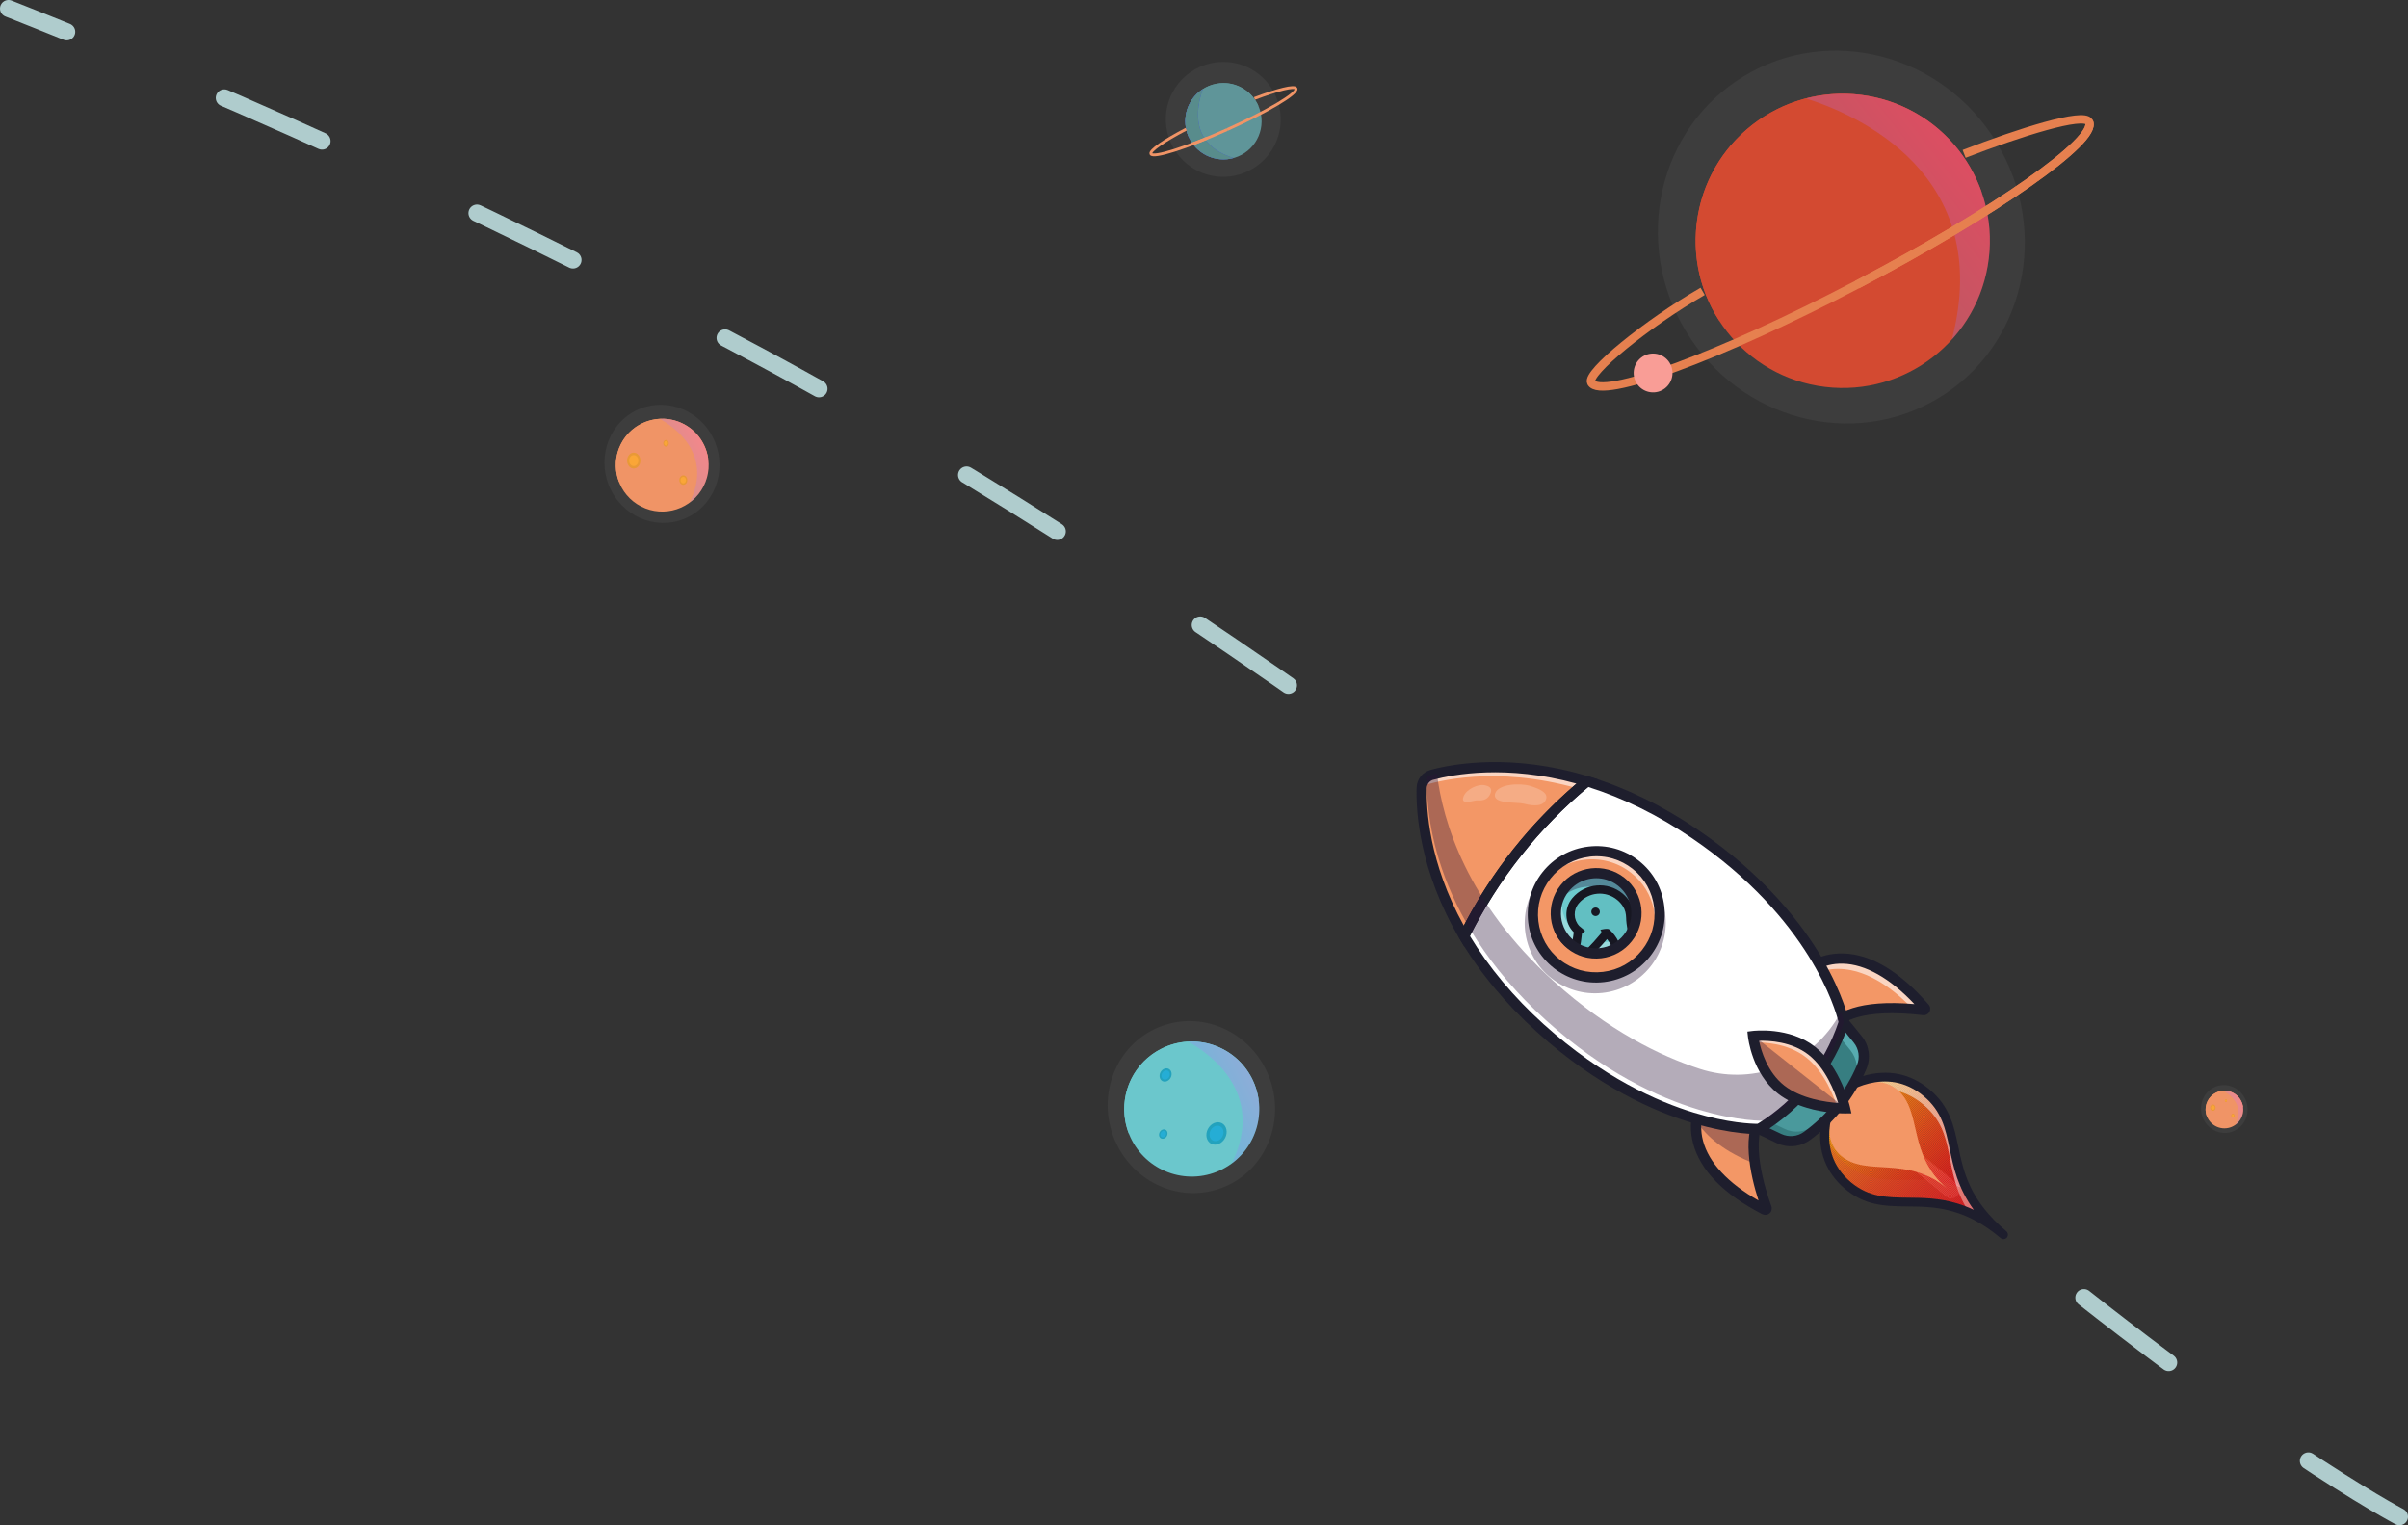 <?xml version="1.0" encoding="UTF-8"?>
<svg xmlns="http://www.w3.org/2000/svg" xmlns:xlink="http://www.w3.org/1999/xlink" viewBox="0 0 563.6 356.93">
  <rect x="0" y="0" width="563.6" height="356.93" fill="#333333" stroke="none"/>
  <defs>
    <style>
      .cls-1 {
        fill: #f49511;
      }

      .cls-1, .cls-2, .cls-3, .cls-4, .cls-5, .cls-6, .cls-7, .cls-8, .cls-9, .cls-10, .cls-11, .cls-12, .cls-13, .cls-14, .cls-15, .cls-16, .cls-17, .cls-18, .cls-19, .cls-20, .cls-21, .cls-22, .cls-23, .cls-24, .cls-25, .cls-26, .cls-27, .cls-28, .cls-29, .cls-30, .cls-31, .cls-32, .cls-33, .cls-34, .cls-35, .cls-36, .cls-37, .cls-38, .cls-39, .cls-40, .cls-41, .cls-42, .cls-43, .cls-44, .cls-45, .cls-46, .cls-47, .cls-48, .cls-49, .cls-50, .cls-51, .cls-52, .cls-53, .cls-54, .cls-55, .cls-56, .cls-57, .cls-58, .cls-59, .cls-60, .cls-61, .cls-62, .cls-63, .cls-64, .cls-65, .cls-66, .cls-67, .cls-68, .cls-69, .cls-70, .cls-71, .cls-72, .cls-73, .cls-74, .cls-75, .cls-76, .cls-77, .cls-78, .cls-79, .cls-80, .cls-81, .cls-82, .cls-83, .cls-84, .cls-85, .cls-86, .cls-87, .cls-88, .cls-89, .cls-90, .cls-91, .cls-92, .cls-93, .cls-94, .cls-95, .cls-96, .cls-97, .cls-98, .cls-99, .cls-100, .cls-101, .cls-102, .cls-103, .cls-104, .cls-105, .cls-106, .cls-107, .cls-108, .cls-109, .cls-110, .cls-111, .cls-112, .cls-113, .cls-114, .cls-115, .cls-116, .cls-117, .cls-118, .cls-119, .cls-120, .cls-121, .cls-122, .cls-123, .cls-124, .cls-125, .cls-126, .cls-127, .cls-128, .cls-129, .cls-130, .cls-131, .cls-132, .cls-133, .cls-134, .cls-135, .cls-136, .cls-137, .cls-138, .cls-139, .cls-140, .cls-141, .cls-142, .cls-143, .cls-144, .cls-145, .cls-146, .cls-147, .cls-148, .cls-149, .cls-150, .cls-151, .cls-152, .cls-153, .cls-154, .cls-155, .cls-156, .cls-157, .cls-158, .cls-159, .cls-160, .cls-161, .cls-162, .cls-163 {
        stroke-width: 0px;
      }

      .cls-2 {
        fill: #f28b13;
      }

      .cls-3 {
        fill: #f49111;
      }

      .cls-4 {
        fill: #f69b10;
      }

      .cls-5 {
        fill: #e21b1b;
      }

      .cls-6 {
        fill: #62bfc2;
      }

      .cls-7 {
        fill: #e32a1a;
      }

      .cls-8 {
        fill: #f07a15;
      }

      .cls-9 {
        fill: #e4321a;
      }

      .cls-10 {
        fill: url(#linear-gradient-3);
      }

      .cls-10, .cls-68, .cls-137, .cls-156 {
        mix-blend-mode: multiply;
        opacity: .24;
      }

      .cls-11 {
        fill: #f07d15;
      }

      .cls-12 {
        fill: #df0a1a;
      }

      .cls-13 {
        fill: #f18214;
      }

      .cls-14 {
        fill: #e94f19;
      }

      .cls-15 {
        fill: #e63619;
      }

      .cls-16 {
        fill: #f17f14;
      }

      .cls-17 {
        fill: #e42c1a;
      }

      .cls-164 {
        opacity: .5;
      }

      .cls-18 {
        fill: #f9b40b;
      }

      .cls-19 {
        fill: #e63b19;
      }

      .cls-20 {
        fill: #f07b15;
      }

      .cls-21 {
        fill: #df051a;
      }

      .cls-22 {
        fill: #ec6417;
      }

      .cls-23 {
        fill: #ef7416;
      }

      .cls-165 {
        opacity: .6;
      }

      .cls-24 {
        fill: #e00f1a;
      }

      .cls-25 {
        fill: #ec5d17;
      }

      .cls-26 {
        fill: #e74119;
      }

      .cls-27 {
        fill: #5f9599;
      }

      .cls-28 {
        fill: #e3241a;
      }

      .cls-29 {
        fill: #e3261a;
      }

      .cls-30 {
        fill: #e42f1a;
      }

      .cls-31 {
        fill: #e21e1b;
      }

      .cls-166 {
        isolation: isolate;
      }

      .cls-32 {
        fill: #f69f0f;
      }

      .cls-33 {
        fill: #e0171a;
      }

      .cls-34 {
        fill: #588c8c;
      }

      .cls-167 {
        opacity: .2;
      }

      .cls-35 {
        fill: #e94819;
      }

      .cls-36 {
        fill: #f7a50f;
      }

      .cls-37 {
        fill: #e0141a;
      }

      .cls-38 {
        fill: #e74419;
      }

      .cls-39 {
        fill: #e94e19;
      }

      .cls-40 {
        fill: #e00b1a;
      }

      .cls-41 {
        fill: #e63819;
      }

      .cls-42 {
        fill: #ed6a16;
      }

      .cls-43 {
        fill: #f28813;
      }

      .cls-44 {
        fill: #ee6f15;
      }

      .cls-45 {
        fill: #e63919;
      }

      .cls-46 {
        fill: #f18014;
      }

      .cls-47 {
        fill: #23a2bd;
      }

      .cls-48 {
        fill: #f9b50b;
      }

      .cls-49 {
        fill: #ef7616;
      }

      .cls-50 {
        fill: #f99d96;
      }

      .cls-51 {
        fill: #e0171b;
      }

      .cls-52 {
        fill: #4354dc;
      }

      .cls-53 {
        fill: #e74719;
      }

      .cls-168 {
        opacity: .35;
      }

      .cls-54 {
        fill: #f39766;
      }

      .cls-55 {
        fill: #e94c19;
      }

      .cls-56 {
        fill: #f28414;
      }

      .cls-57 {
        fill: #e2191b;
      }

      .cls-58, .cls-169, .cls-170, .cls-171 {
        fill: none;
      }

      .cls-59 {
        fill: #e3271a;
      }

      .cls-60 {
        fill: #e63a19;
      }

      .cls-61 {
        fill: #e42d1a;
      }

      .cls-62 {
        fill: #ef7015;
      }

      .cls-63 {
        fill: #e94d19;
      }

      .cls-64 {
        fill: #f9af0d;
      }

      .cls-65 {
        fill: #6bc7cc;
      }

      .cls-66 {
        fill: #ec6117;
      }

      .cls-67 {
        fill: #171722;
      }

      .cls-68 {
        fill: url(#linear-gradient-2);
      }

      .cls-69 {
        fill: #f28513;
      }

      .cls-70 {
        fill: #281236;
      }

      .cls-71 {
        fill: #f7a90e;
      }

      .cls-72 {
        fill: #ec5e17;
      }

      .cls-73 {
        fill: #faa637;
      }

      .cls-74 {
        fill: #e00d1a;
      }

      .cls-75 {
        fill: #e5351a;
      }

      .cls-76 {
        fill: #df011a;
      }

      .cls-77 {
        fill: #ea5418;
      }

      .cls-78 {
        fill: #df081a;
      }

      .cls-79 {
        fill: #f9b10c;
      }

      .cls-80 {
        fill: #f9b70a;
      }

      .cls-81 {
        fill: #f48f12;
      }

      .cls-82 {
        fill: #e63719;
      }

      .cls-83, .cls-134 {
        fill: #fff;
      }

      .cls-172 {
        opacity: .3;
      }

      .cls-84 {
        fill: #fbbd08;
      }

      .cls-85 {
        fill: #ea5818;
      }

      .cls-86 {
        fill: #e4331a;
      }

      .cls-87 {
        fill: #fbba09;
      }

      .cls-88 {
        fill: #d34a31;
      }

      .cls-169 {
        stroke: #f09466;
        stroke-width: .66px;
      }

      .cls-169, .cls-171 {
        stroke-miterlimit: 10;
      }

      .cls-89 {
        fill: #e74319;
      }

      .cls-90 {
        fill: #e4341a;
      }

      .cls-91 {
        fill: #e63c19;
      }

      .cls-92 {
        fill: #ed6b16;
      }

      .cls-93 {
        fill: #f7a40f;
      }

      .cls-94 {
        fill: #e3251a;
      }

      .cls-95 {
        fill: #f09466;
      }

      .cls-96 {
        fill: #e95218;
      }

      .cls-97 {
        fill: #e99936;
      }

      .cls-98 {
        fill: #f48e12;
      }

      .cls-99 {
        fill: #f49311;
      }

      .cls-100 {
        fill: #e32b1a;
      }

      .cls-101 {
        fill: #ec5c17;
      }

      .cls-102 {
        fill: #df001a;
      }

      .cls-103 {
        fill: #e0131a;
      }

      .cls-104 {
        fill: #e63e19;
      }

      .cls-173 {
        clip-path: url(#clippath);
      }

      .cls-105 {
        fill: #df0c1a;
      }

      .cls-106 {
        fill: #e94b19;
      }

      .cls-107 {
        fill: #f17e15;
      }

      .cls-108 {
        fill: #e74019;
      }

      .cls-109 {
        fill: #f69c10;
      }

      .cls-110 {
        fill: #ea5a18;
      }

      .cls-111 {
        fill: #e2211a;
      }

      .cls-112 {
        fill: #6ccace;
      }

      .cls-113 {
        fill: #f59810;
      }

      .cls-114 {
        fill: #ec5f17;
      }

      .cls-115 {
        fill: #de001b;
      }

      .cls-116 {
        fill: #ed6616;
      }

      .cls-117 {
        fill: #e0121a;
      }

      .cls-118 {
        fill: #e2181b;
      }

      .cls-119 {
        fill: #f69e0f;
      }

      .cls-120 {
        fill: #e74519;
      }

      .cls-121 {
        fill: #ed6716;
      }

      .cls-122 {
        fill: #e21f1b;
      }

      .cls-123 {
        fill: #ea5318;
      }

      .cls-124 {
        fill: #fbbb09;
      }

      .cls-170 {
        stroke: #afcccd;
        stroke-dasharray: 0 0 25 40;
        stroke-linecap: round;
        stroke-width: 4px;
      }

      .cls-125 {
        fill: #f9ae0d;
      }

      .cls-126 {
        fill: #f49710;
      }

      .cls-171 {
        stroke: #e6804f;
        stroke-width: 1.96px;
      }

      .cls-127 {
        fill: #1e1e2d;
      }

      .cls-128 {
        fill: #e21c1b;
      }

      .cls-129 {
        fill: #ea5918;
      }

      .cls-130 {
        fill: #ea5518;
      }

      .cls-131 {
        fill: #ef7215;
      }

      .cls-132 {
        fill: #e73f19;
      }

      .cls-133 {
        fill: #e4301a;
      }

      .cls-134 {
        mix-blend-mode: screen;
        opacity: .05;
      }

      .cls-135 {
        fill: #ed6d16;
      }

      .cls-136 {
        fill: #c03f46;
      }

      .cls-137 {
        fill: url(#linear-gradient);
      }

      .cls-138 {
        fill: #e0101a;
      }

      .cls-139 {
        fill: #f6a20e;
      }

      .cls-140 {
        fill: #f28c12;
      }

      .cls-141 {
        fill: #e2221a;
      }

      .cls-142 {
        fill: #e2201a;
      }

      .cls-143 {
        fill: #e94919;
      }

      .cls-144 {
        fill: #e63d19;
      }

      .cls-145 {
        fill: #377e81;
      }

      .cls-146 {
        fill: #ed6816;
      }

      .cls-147 {
        fill: #e0151a;
      }

      .cls-148 {
        fill: #e21a1b;
      }

      .cls-149 {
        fill: #ef7316;
      }

      .cls-150 {
        fill: #25add5;
      }

      .cls-151 {
        fill: #e3291a;
      }

      .cls-152 {
        fill: #ec6317;
      }

      .cls-153 {
        fill: #f7a80e;
      }

      .cls-154 {
        fill: #ea5718;
      }

      .cls-155 {
        fill: #f8ab0e;
      }

      .cls-156 {
        fill: url(#linear-gradient-4);
      }

      .cls-157 {
        fill: #e42e1a;
      }

      .cls-158 {
        fill: #e74619;
      }

      .cls-159 {
        fill: #e3281a;
      }

      .cls-160 {
        fill: #ef7715;
      }

      .cls-161 {
        fill: #f28713;
      }

      .cls-162 {
        fill: #d64a31;
      }

      .cls-163 {
        fill: #e3231a;
      }
    </style>
    <clipPath id="clippath">
      <path class="cls-58" d="m468.48,288.49c-16.03-13.48-25.8-2.52-35.97-11.06-10.16-8.55-3.05-21.16-3.05-21.16,0,0,11.32-9.08,21.48-.53,10.16,8.55,1.51,19.28,17.54,32.76Z"/>
    </clipPath>
    <linearGradient id="linear-gradient" x1="-892.72" y1="540.19" x2="-864.31" y2="540.19" gradientTransform="translate(810.83 -920.51) rotate(-37.81)" gradientUnits="userSpaceOnUse">
      <stop offset="0" stop-color="#847fff"/>
      <stop offset=".99" stop-color="#f65cff"/>
    </linearGradient>
    <linearGradient id="linear-gradient-2" x1="-607.69" y1="423.48" x2="-598.73" y2="423.48" gradientTransform="translate(513.17 -541.01) rotate(-26.37)" xlink:href="#linear-gradient"/>
    <linearGradient id="linear-gradient-3" x1="-348.22" y1="720.8" x2="-344.59" y2="720.8" gradientTransform="translate(513.17 -541.01) rotate(-26.37)" xlink:href="#linear-gradient"/>
    <linearGradient id="linear-gradient-4" x1="-562.72" y1="613.69" x2="-549.68" y2="613.69" gradientTransform="translate(513.17 -541.01) rotate(-26.37)" xlink:href="#linear-gradient"/>
  </defs>
  <g class="cls-166">
    <g id="Villes">
      <g id="Fusée">
        <g>
          <g id="Groupe_67" data-name="Groupe 67">
            <path id="Tracé_15" data-name="Tracé 15" class="cls-170" d="m561.6,354.93s-34.06-17.78-97.11-70.05c-63.05-52.27-180.07-144.59-287.77-202.08C139.22,62.77,78.28,32.1,2,2"/>
            <g>
              <g>
                <g class="cls-173">
                  <polygon class="cls-115" points="468.48 288.49 464.51 292.48 467.04 293.24 468.48 288.49"/>
                  <polygon class="cls-115" points="468.66 287.9 464.19 292.39 464.51 292.48 468.48 288.49 468.66 287.9"/>
                  <polygon class="cls-115" points="468.84 287.31 463.88 292.29 464.19 292.39 468.66 287.9 468.84 287.31"/>
                  <polygon class="cls-115" points="469.02 286.72 463.56 292.2 463.88 292.29 468.84 287.31 469.02 286.72"/>
                  <polygon class="cls-115" points="469.2 286.13 463.25 292.11 463.56 292.2 469.02 286.72 469.2 286.13"/>
                  <polygon class="cls-115" points="469.38 285.54 462.93 292.01 463.25 292.11 469.2 286.13 469.38 285.54"/>
                  <polygon class="cls-115" points="469.56 284.95 462.62 291.92 462.93 292.01 469.38 285.54 469.56 284.95"/>
                  <polygon class="cls-115" points="469.74 284.36 462.3 291.82 462.62 291.92 469.56 284.95 469.74 284.36"/>
                  <polygon class="cls-115" points="469.92 283.77 461.99 291.73 462.3 291.82 469.74 284.36 469.92 283.77"/>
                  <polygon class="cls-115" points="470.1 283.17 461.67 291.64 461.99 291.73 469.92 283.77 470.1 283.17"/>
                  <polygon class="cls-115" points="470.27 282.58 461.36 291.54 461.67 291.64 470.1 283.17 470.27 282.58"/>
                  <polygon class="cls-115" points="470.45 281.99 461.04 291.45 461.36 291.54 470.27 282.58 470.45 281.99"/>
                  <polygon class="cls-115" points="470.63 281.4 460.73 291.35 461.04 291.45 470.45 281.99 470.63 281.4"/>
                  <polygon class="cls-115" points="470.81 280.81 460.41 291.26 460.73 291.35 470.63 281.4 470.81 280.81"/>
                  <polygon class="cls-115" points="470.99 280.22 460.1 291.17 460.41 291.26 470.81 280.81 470.99 280.22"/>
                  <polygon class="cls-115" points="471.17 279.63 459.78 291.07 460.1 291.17 470.99 280.22 471.17 279.63"/>
                  <polygon class="cls-115" points="471.35 279.04 459.46 290.98 459.78 291.07 471.17 279.63 471.35 279.04"/>
                  <polygon class="cls-115" points="471.53 278.45 459.15 290.88 459.46 290.98 471.35 279.04 471.53 278.45"/>
                  <polygon class="cls-115" points="471.71 277.86 458.83 290.79 459.15 290.88 471.53 278.45 471.71 277.86"/>
                  <polygon class="cls-115" points="471.89 277.27 458.52 290.7 458.83 290.79 471.71 277.86 471.89 277.27"/>
                  <polygon class="cls-115" points="472.07 276.68 458.2 290.6 458.52 290.7 471.89 277.27 472.07 276.68"/>
                  <polygon class="cls-102" points="472.25 276.09 457.89 290.51 458.2 290.6 472.07 276.68 472.25 276.09"/>
                  <polygon class="cls-102" points="472.43 275.5 457.57 290.41 457.89 290.51 472.25 276.09 472.43 275.5"/>
                  <polygon class="cls-102" points="472.61 274.91 457.26 290.32 457.57 290.41 472.43 275.5 472.61 274.91"/>
                  <polygon class="cls-102" points="472.64 274.78 472.48 274.62 456.94 290.23 457.26 290.32 472.61 274.91 472.64 274.78"/>
                  <polygon class="cls-102" points="472.48 274.62 472.28 274.42 456.63 290.13 456.94 290.23 472.48 274.62"/>
                  <polygon class="cls-102" points="472.28 274.42 472.07 274.21 456.31 290.04 456.63 290.13 472.28 274.42"/>
                  <polygon class="cls-102" points="472.07 274.21 471.86 274.01 456 289.94 456.31 290.04 472.07 274.21"/>
                  <polygon class="cls-102" points="471.86 274.01 471.66 273.81 455.68 289.85 456 289.94 471.86 274.01"/>
                  <polygon class="cls-102" points="471.66 273.81 471.45 273.6 455.37 289.76 455.68 289.85 471.66 273.81"/>
                  <polygon class="cls-102" points="471.45 273.6 471.25 273.4 455.05 289.66 455.37 289.76 471.45 273.6"/>
                  <polygon class="cls-102" points="471.25 273.4 471.04 273.2 454.74 289.57 455.05 289.66 471.25 273.4"/>
                  <polygon class="cls-76" points="471.04 273.2 470.83 272.99 454.42 289.47 454.74 289.57 471.04 273.2"/>
                  <polygon class="cls-76" points="470.83 272.99 470.63 272.79 454.11 289.38 454.42 289.47 470.83 272.99"/>
                  <polygon class="cls-21" points="470.63 272.79 470.42 272.59 453.79 289.29 454.11 289.38 470.63 272.79"/>
                  <polygon class="cls-21" points="470.42 272.59 470.22 272.38 453.48 289.19 453.79 289.29 470.42 272.59"/>
                  <polygon class="cls-78" points="470.22 272.38 470.01 272.18 453.16 289.1 453.48 289.19 470.22 272.38"/>
                  <polygon class="cls-78" points="470.01 272.18 469.8 271.98 452.85 289 453.16 289.1 470.01 272.18"/>
                  <polygon class="cls-12" points="469.8 271.98 469.6 271.77 452.53 288.91 452.85 289 469.8 271.98"/>
                  <polygon class="cls-105" points="469.6 271.77 469.39 271.57 452.22 288.82 452.53 288.91 469.6 271.77"/>
                  <polygon class="cls-40" points="469.39 271.57 469.19 271.37 451.9 288.72 452.22 288.82 469.39 271.57"/>
                  <polygon class="cls-74" points="469.19 271.37 468.98 271.16 451.59 288.63 451.9 288.72 469.19 271.37"/>
                  <polygon class="cls-74" points="468.98 271.16 468.77 270.96 451.27 288.54 451.59 288.63 468.98 271.16"/>
                  <polygon class="cls-24" points="468.77 270.96 468.57 270.76 450.96 288.44 451.27 288.54 468.77 270.96"/>
                  <polygon class="cls-138" points="468.57 270.76 468.36 270.55 450.64 288.35 450.96 288.44 468.57 270.76"/>
                  <polygon class="cls-138" points="468.36 270.55 468.15 270.35 450.33 288.25 450.64 288.35 468.36 270.55"/>
                  <polygon class="cls-117" points="468.15 270.35 467.95 270.14 450.01 288.16 450.33 288.25 468.15 270.35"/>
                  <polygon class="cls-103" points="467.95 270.14 467.74 269.94 449.7 288.07 450.01 288.16 467.95 270.14"/>
                  <polygon class="cls-103" points="467.74 269.94 467.54 269.74 449.38 287.97 449.7 288.07 467.74 269.94"/>
                  <polygon class="cls-37" points="467.54 269.74 467.33 269.53 449.07 287.88 449.38 287.97 467.54 269.74"/>
                  <polygon class="cls-147" points="467.33 269.53 467.12 269.33 448.75 287.78 449.07 287.88 467.33 269.53"/>
                  <polygon class="cls-33" points="467.12 269.33 466.92 269.13 448.44 287.69 448.75 287.78 467.12 269.33"/>
                  <polygon class="cls-51" points="466.92 269.13 466.71 268.92 448.12 287.6 448.44 287.69 466.92 269.13"/>
                  <polygon class="cls-118" points="466.71 268.92 466.51 268.72 447.81 287.5 448.12 287.6 466.71 268.92"/>
                  <polygon class="cls-57" points="466.51 268.72 466.3 268.52 447.49 287.41 447.81 287.5 466.51 268.72"/>
                  <polygon class="cls-148" points="466.3 268.52 466.09 268.31 447.18 287.31 447.49 287.41 466.3 268.52"/>
                  <polygon class="cls-148" points="466.09 268.31 465.89 268.11 446.86 287.22 447.18 287.31 466.09 268.31"/>
                  <polygon class="cls-5" points="465.89 268.11 465.68 267.91 446.55 287.13 446.86 287.22 465.89 268.11"/>
                  <polygon class="cls-128" points="465.68 267.91 465.47 267.7 446.23 287.03 446.55 287.13 465.68 267.91"/>
                  <polygon class="cls-31" points="465.47 267.7 465.27 267.5 445.91 286.94 446.23 287.03 465.47 267.7"/>
                  <polygon class="cls-122" points="465.27 267.5 465.06 267.3 445.6 286.84 445.91 286.94 465.27 267.5"/>
                  <polygon class="cls-122" points="465.06 267.3 464.86 267.09 445.28 286.75 445.6 286.84 465.06 267.3"/>
                  <polygon class="cls-142" points="464.86 267.09 464.65 266.89 444.97 286.66 445.28 286.75 464.86 267.09"/>
                  <polygon class="cls-111" points="464.65 266.89 464.44 266.69 444.65 286.56 444.97 286.66 464.65 266.89"/>
                  <polygon class="cls-141" points="464.44 266.69 464.24 266.48 444.34 286.47 444.65 286.56 464.44 266.69"/>
                  <polygon class="cls-163" points="464.24 266.48 464.03 266.28 444.02 286.37 444.34 286.47 464.24 266.48"/>
                  <polygon class="cls-28" points="464.03 266.28 463.83 266.08 443.71 286.28 444.02 286.37 464.03 266.28"/>
                  <polygon class="cls-28" points="463.83 266.08 463.62 265.87 443.39 286.19 443.71 286.28 463.83 266.08"/>
                  <polygon class="cls-94" points="463.62 265.87 463.41 265.67 443.08 286.09 443.39 286.19 463.62 265.87"/>
                  <polygon class="cls-29" points="463.41 265.67 463.21 265.47 442.76 286 443.08 286.09 463.41 265.67"/>
                  <polygon class="cls-59" points="463.21 265.47 463 265.26 442.45 285.9 442.76 286 463.21 265.47"/>
                  <polygon class="cls-159" points="463 265.26 462.8 265.06 442.13 285.81 442.45 285.9 463 265.26"/>
                  <polygon class="cls-151" points="462.8 265.06 462.59 264.86 441.82 285.72 442.13 285.81 462.8 265.06"/>
                  <polygon class="cls-7" points="462.59 264.86 462.38 264.65 441.5 285.62 441.82 285.72 462.59 264.86"/>
                  <polygon class="cls-100" points="462.38 264.65 462.18 264.45 441.19 285.53 441.5 285.62 462.38 264.65"/>
                  <polygon class="cls-17" points="462.18 264.45 461.97 264.25 440.87 285.43 441.19 285.53 462.18 264.45"/>
                  <polygon class="cls-61" points="461.97 264.25 461.76 264.04 440.56 285.34 440.87 285.43 461.97 264.25"/>
                  <polygon class="cls-157" points="461.76 264.04 461.56 263.84 440.24 285.25 440.56 285.34 461.76 264.04"/>
                  <polygon class="cls-30" points="461.56 263.84 461.35 263.64 439.93 285.15 440.24 285.25 461.56 263.84"/>
                  <polygon class="cls-133" points="461.35 263.64 461.15 263.43 439.61 285.06 439.93 285.15 461.35 263.64"/>
                  <polygon class="cls-9" points="461.15 263.43 460.94 263.23 439.3 284.96 439.61 285.06 461.15 263.43"/>
                  <polygon class="cls-86" points="460.94 263.23 460.73 263.03 438.98 284.87 439.3 284.96 460.94 263.23"/>
                  <polygon class="cls-90" points="460.73 263.03 460.53 262.82 438.67 284.78 438.98 284.87 460.73 263.03"/>
                  <polygon class="cls-75" points="460.53 262.82 460.32 262.62 438.35 284.68 438.67 284.78 460.53 262.82"/>
                  <polygon class="cls-15" points="460.32 262.62 460.12 262.42 438.04 284.59 438.35 284.68 460.32 262.62"/>
                  <polygon class="cls-82" points="460.12 262.42 459.91 262.21 437.72 284.5 438.04 284.59 460.12 262.42"/>
                  <polygon class="cls-41" points="459.91 262.21 459.7 262.01 437.41 284.4 437.72 284.5 459.91 262.21"/>
                  <polygon class="cls-45" points="459.7 262.01 459.5 261.81 437.09 284.31 437.41 284.4 459.7 262.01"/>
                  <polygon class="cls-60" points="459.5 261.81 459.29 261.6 436.88 284.11 437.08 284.3 437.09 284.31 459.5 261.81"/>
                  <polygon class="cls-19" points="459.29 261.6 459.08 261.4 436.68 283.9 436.88 284.11 459.29 261.6"/>
                  <polygon class="cls-91" points="459.08 261.4 458.88 261.19 436.47 283.7 436.68 283.9 459.08 261.4"/>
                  <polygon class="cls-144" points="458.88 261.19 458.67 260.99 436.26 283.5 436.47 283.7 458.88 261.19"/>
                  <polygon class="cls-104" points="458.67 260.99 458.47 260.79 436.06 283.29 436.26 283.5 458.67 260.99"/>
                  <polygon class="cls-132" points="458.47 260.79 458.26 260.58 435.85 283.09 436.06 283.29 458.47 260.79"/>
                  <polygon class="cls-108" points="458.26 260.58 458.05 260.38 435.65 282.89 435.85 283.09 458.26 260.58"/>
                  <polygon class="cls-26" points="458.05 260.38 457.85 260.18 435.44 282.68 435.65 282.89 458.05 260.38"/>
                  <polygon class="cls-89" points="457.85 260.18 457.64 259.97 435.23 282.48 435.44 282.68 457.85 260.18"/>
                  <polygon class="cls-38" points="457.64 259.97 457.44 259.77 435.03 282.28 435.23 282.48 457.64 259.97"/>
                  <polygon class="cls-120" points="457.44 259.77 457.23 259.57 434.82 282.07 435.03 282.28 457.44 259.77"/>
                  <polygon class="cls-158" points="457.23 259.57 457.02 259.36 434.62 281.87 434.82 282.07 457.23 259.57"/>
                  <polygon class="cls-53" points="457.02 259.36 456.82 259.16 434.41 281.67 434.62 281.87 457.02 259.36"/>
                  <polygon class="cls-35" points="456.82 259.16 456.61 258.96 434.2 281.46 434.41 281.67 456.82 259.16"/>
                  <polygon class="cls-143" points="456.61 258.96 456.41 258.75 434 281.26 434.2 281.46 456.61 258.96"/>
                  <polygon class="cls-106" points="456.41 258.75 456.2 258.55 433.79 281.06 434 281.26 456.41 258.75"/>
                  <polygon class="cls-55" points="456.2 258.55 455.99 258.35 433.58 280.85 433.79 281.06 456.2 258.55"/>
                  <polygon class="cls-63" points="455.99 258.35 455.79 258.14 433.38 280.65 433.58 280.85 455.99 258.35"/>
                  <polygon class="cls-39" points="455.79 258.14 455.58 257.94 433.17 280.44 433.38 280.65 455.79 258.14"/>
                  <polygon class="cls-14" points="455.58 257.94 455.37 257.74 432.97 280.24 433.17 280.44 455.58 257.94"/>
                  <polygon class="cls-96" points="455.37 257.74 455.17 257.53 432.76 280.04 432.97 280.24 455.37 257.74"/>
                  <polygon class="cls-123" points="455.17 257.53 454.96 257.33 432.55 279.83 432.76 280.04 455.17 257.53"/>
                  <polygon class="cls-77" points="454.96 257.33 454.76 257.13 432.35 279.63 432.55 279.83 454.96 257.33"/>
                  <polygon class="cls-130" points="454.76 257.13 454.55 256.92 432.14 279.43 432.35 279.63 454.76 257.13"/>
                  <polygon class="cls-154" points="454.55 256.92 454.34 256.72 431.94 279.22 432.14 279.43 454.55 256.92"/>
                  <polygon class="cls-85" points="454.34 256.72 454.14 256.52 431.73 279.02 431.94 279.22 454.34 256.72"/>
                  <polygon class="cls-129" points="454.14 256.52 453.93 256.31 431.52 278.82 431.73 279.02 454.14 256.52"/>
                  <polygon class="cls-110" points="453.93 256.31 453.73 256.11 431.32 278.61 431.52 278.82 453.93 256.31"/>
                  <polygon class="cls-101" points="453.73 256.11 453.52 255.91 431.11 278.41 431.32 278.61 453.73 256.11"/>
                  <polygon class="cls-25" points="453.52 255.91 453.31 255.7 430.91 278.21 431.11 278.41 453.52 255.91"/>
                  <polygon class="cls-72" points="453.31 255.7 453.11 255.5 430.7 278 430.91 278.21 453.31 255.7"/>
                  <polygon class="cls-114" points="453.11 255.5 452.9 255.3 430.49 277.8 430.7 278 453.11 255.5"/>
                  <polygon class="cls-66" points="452.9 255.3 452.69 255.09 430.29 277.6 430.49 277.8 452.9 255.3"/>
                  <polygon class="cls-152" points="452.69 255.09 452.49 254.89 430.08 277.39 430.29 277.6 452.69 255.09"/>
                  <polygon class="cls-22" points="452.49 254.89 452.28 254.69 429.87 277.19 430.08 277.39 452.49 254.89"/>
                  <polygon class="cls-116" points="452.28 254.69 452.08 254.48 429.67 276.99 429.87 277.19 452.28 254.69"/>
                  <polygon class="cls-121" points="452.08 254.48 451.87 254.28 429.46 276.78 429.67 276.99 452.08 254.48"/>
                  <polygon class="cls-146" points="451.87 254.28 451.66 254.08 429.26 276.58 429.46 276.78 451.87 254.28"/>
                  <polygon class="cls-42" points="451.66 254.08 451.46 253.87 429.05 276.38 429.26 276.58 451.66 254.08"/>
                  <polygon class="cls-92" points="451.46 253.87 451.25 253.67 428.84 276.17 429.05 276.38 451.46 253.87"/>
                  <polygon class="cls-135" points="451.25 253.67 451.05 253.47 428.64 275.97 428.84 276.17 451.25 253.67"/>
                  <polygon class="cls-44" points="451.05 253.47 450.84 253.26 428.43 275.77 428.64 275.97 451.05 253.47"/>
                  <polygon class="cls-62" points="450.84 253.26 450.63 253.06 428.23 275.56 428.43 275.77 450.84 253.26"/>
                  <polygon class="cls-131" points="450.63 253.06 450.43 252.86 428.02 275.36 428.23 275.56 450.63 253.06"/>
                  <polygon class="cls-149" points="450.43 252.86 450.22 252.65 427.81 275.16 428.02 275.36 450.43 252.86"/>
                  <polygon class="cls-23" points="450.22 252.65 450.02 252.45 427.61 274.95 427.81 275.16 450.22 252.65"/>
                  <polygon class="cls-49" points="450.02 252.45 449.81 252.24 427.4 274.75 427.61 274.95 450.02 252.45"/>
                  <polygon class="cls-160" points="449.81 252.24 449.6 252.04 427.19 274.55 427.4 274.75 449.81 252.24"/>
                  <polygon class="cls-8" points="449.6 252.04 449.4 251.84 426.99 274.34 427.19 274.55 449.6 252.04"/>
                  <polygon class="cls-20" points="449.4 251.84 449.19 251.63 426.78 274.14 426.99 274.34 449.4 251.84"/>
                  <polygon class="cls-11" points="449.19 251.63 448.98 251.43 426.58 273.94 426.78 274.14 449.19 251.63"/>
                  <polygon class="cls-107" points="448.98 251.43 448.78 251.23 426.37 273.73 426.58 273.94 448.98 251.43"/>
                  <polygon class="cls-16" points="448.78 251.23 448.57 251.02 426.16 273.53 426.37 273.73 448.78 251.23"/>
                  <polygon class="cls-46" points="448.57 251.02 448.37 250.82 425.96 273.33 426.16 273.53 448.57 251.02"/>
                  <polygon class="cls-13" points="448.37 250.82 448.16 250.62 425.75 273.12 425.96 273.33 448.37 250.82"/>
                  <polygon class="cls-56" points="448.16 250.62 447.95 250.41 425.55 272.92 425.75 273.12 448.16 250.62"/>
                  <polygon class="cls-69" points="447.95 250.41 447.75 250.21 425.34 272.72 425.55 272.92 447.95 250.41"/>
                  <polygon class="cls-161" points="447.75 250.21 447.54 250.01 425.13 272.51 425.34 272.72 447.75 250.21"/>
                  <polygon class="cls-43" points="447.54 250.01 447.34 249.8 424.93 272.31 425.13 272.51 447.54 250.01"/>
                  <polygon class="cls-2" points="447.34 249.8 447.13 249.6 424.72 272.1 424.93 272.31 447.34 249.8"/>
                  <polygon class="cls-140" points="447.13 249.6 446.92 249.4 424.52 271.9 424.72 272.1 447.13 249.6"/>
                  <polygon class="cls-98" points="446.92 249.4 446.72 249.19 424.31 271.7 424.52 271.9 446.92 249.4"/>
                  <polygon class="cls-81" points="446.72 249.19 446.51 248.99 424.1 271.49 424.31 271.7 446.72 249.19"/>
                  <polygon class="cls-3" points="446.51 248.99 446.37 248.85 446.27 248.82 423.9 271.29 424.1 271.49 446.51 248.99"/>
                  <polygon class="cls-99" points="445.95 248.73 423.69 271.09 423.9 271.29 446.27 248.82 445.95 248.73"/>
                  <polygon class="cls-1" points="445.64 248.63 423.48 270.88 423.69 271.09 445.95 248.73 445.64 248.63"/>
                  <polygon class="cls-126" points="445.32 248.54 423.28 270.68 423.48 270.88 445.64 248.63 445.32 248.54"/>
                  <polygon class="cls-113" points="445.01 248.45 423.07 270.48 423.28 270.68 445.32 248.54 445.01 248.45"/>
                  <polygon class="cls-4" points="444.69 248.35 422.87 270.27 423.07 270.48 445.01 248.45 444.69 248.35"/>
                  <polygon class="cls-109" points="444.38 248.26 422.66 270.07 422.87 270.27 444.69 248.35 444.38 248.26"/>
                  <polygon class="cls-119" points="444.06 248.17 422.45 269.87 422.66 270.07 444.38 248.26 444.06 248.17"/>
                  <polygon class="cls-32" points="443.75 248.07 422.25 269.66 422.45 269.87 444.06 248.17 443.75 248.07"/>
                  <polygon class="cls-139" points="443.43 247.98 422.23 269.27 422.14 269.56 422.25 269.66 443.75 248.07 443.43 247.98"/>
                  <polygon class="cls-93" points="443.12 247.88 422.41 268.68 422.23 269.27 443.43 247.98 443.12 247.88"/>
                  <polygon class="cls-36" points="442.8 247.79 422.59 268.09 422.41 268.68 443.12 247.88 442.8 247.79"/>
                  <polygon class="cls-153" points="442.49 247.7 422.77 267.5 422.59 268.09 442.8 247.79 442.49 247.7"/>
                  <polygon class="cls-71" points="442.17 247.6 422.95 266.91 422.77 267.5 442.49 247.7 442.17 247.6"/>
                  <polygon class="cls-155" points="441.86 247.51 423.13 266.32 422.95 266.91 442.17 247.6 441.86 247.51"/>
                  <polygon class="cls-125" points="441.54 247.41 423.31 265.72 423.13 266.32 441.86 247.51 441.54 247.41"/>
                  <polygon class="cls-64" points="441.23 247.32 423.49 265.13 423.31 265.72 441.54 247.41 441.23 247.32"/>
                  <polygon class="cls-79" points="440.91 247.23 423.67 264.54 423.49 265.13 441.23 247.32 440.91 247.23"/>
                  <polygon class="cls-18" points="440.6 247.13 423.85 263.95 423.67 264.54 440.91 247.23 440.6 247.13"/>
                  <polygon class="cls-48" points="440.28 247.04 424.03 263.36 423.85 263.95 440.6 247.13 440.28 247.04"/>
                  <polygon class="cls-80" points="439.97 246.94 424.21 262.77 424.03 263.36 440.28 247.04 439.97 246.94"/>
                  <polygon class="cls-87" points="439.65 246.85 424.39 262.18 424.21 262.77 439.97 246.94 439.65 246.85"/>
                  <polygon class="cls-124" points="439.34 246.76 424.56 261.59 424.39 262.18 439.65 246.85 439.34 246.76"/>
                  <polygon class="cls-84" points="439.02 246.66 424.74 261 424.56 261.59 439.34 246.76 439.02 246.66"/>
                  <polygon class="cls-84" points="424.74 261 439.02 246.66 429.92 243.95 424.74 261"/>
                </g>
                <g class="cls-164">
                  <path class="cls-83" d="m460.71,283.47c-6.29-9.91-2.4-18.13-10.52-24.96-10.16-8.55-21.48.53-21.48.53,0,0-.65,1.15-1.27,2.99.69-3.39,2.02-5.77,2.02-5.77,0,0,11.32-9.08,21.48-.53,10.16,8.55,1.51,19.28,17.54,32.76-2.77-2.33-5.35-3.92-7.77-5.02Z"/>
                </g>
                <g class="cls-172">
                  <path class="cls-162" d="m427.07,264.93c.71,2.57,2.19,5.16,4.93,7.46,8.41,7.07,16.55.79,28.18,6.04,1.59,3.17,4.1,6.52,8.31,10.06-16.03-13.48-25.8-2.52-35.97-11.06-4.58-3.85-5.65-8.52-5.45-12.5Z"/>
                </g>
                <path class="cls-54" d="m455.71,278.1c-9.33-7.85-18.85-2.61-24.76-7.59-5.92-4.98-.57-13.74-.57-13.74,0,0,7.8-6.7,13.71-1.73,5.92,4.98,2.29,15.21,11.62,23.05Z"/>
                <path class="cls-127" d="m431.84,278.22c-4.43-3.73-6.4-8.81-5.7-14.7.53-4.38,2.33-7.62,2.41-7.76.07-.12.15-.22.26-.3.12-.1,3.04-2.41,7.29-3.66,5.72-1.67,11.08-.59,15.51,3.14,4.78,4.02,5.73,8.61,6.75,13.47,1.22,5.84,2.6,12.46,11.24,19.73.33.27.44.71.32,1.09-.04.13-.11.26-.2.37-.37.44-1.03.49-1.47.12-8.64-7.26-15.58-7.33-21.7-7.39-3.03-.03-5.95-.06-8.84-.91-1.97-.59-3.93-1.57-5.88-3.21Zm30.14,4.91c-3.76-5.16-4.75-9.93-5.66-14.29-.98-4.7-1.82-8.75-6.05-12.31-8.85-7.45-18.57-.66-19.99.42-.77,1.5-5.86,12.31,2.91,19.69,4.22,3.55,8.47,3.59,13.39,3.64,3.49.03,7.23.07,11.38,1.3,1.3.39,2.64.89,4.03,1.55Z"/>
              </g>
              <path class="cls-145" d="m411.71,264.2l4.69,2.23c2.12,1.01,4.63.77,6.53-.61h0c5.67-4.12,10.1-9.7,12.81-16.14h0c.91-2.16.56-4.64-.92-6.46l-3.26-4.02"/>
              <g class="cls-165">
                <path class="cls-112" d="m429.83,241.75l3.23,3.98c.81,1,1.32,2.19,1.5,3.43.17,1.24.02,2.52-.48,3.72-.39.92-.81,1.83-1.26,2.72,1.05-1.69,1.97-3.46,2.74-5.31.46-1.08.6-2.24.44-3.36-.16-1.12-.62-2.19-1.35-3.1l-3.27-4.02-1.54,1.95Z"/>
              </g>
              <g class="cls-168">
                <path class="cls-112" d="m423.45,259.28l-4.69-2.23,13.49-16.98-.7-.86-18.19,22.91,4.37,2.08c2.12,1.01,4.63.78,6.53-.61,1.9-1.38,3.67-2.94,5.28-4.63t0,0c-1.84,1.12-4.13,1.25-6.09.32Zm-3.35-4.47l11.92-15.02.22.27-11.83,14.9-.32-.15Z"/>
              </g>
              <path class="cls-54" d="m421.73,228.06c4.07-4.23,14.84-8.22,28.76,7.81.18.21,0,.54-.27.51-3.02-.35-17.21-2.08-21.8,4.18"/>
              <g class="cls-165">
                <path class="cls-83" d="m447.36,235.78c1.32.11,2.36.23,2.96.3.28.03.45-.29.27-.51-13.92-16.03-24.69-12.04-28.76-7.81l.73,1.35c4.6-3.27,13.54-4.83,24.81,6.67Z"/>
              </g>
              <path class="cls-127" d="m428.08,241.7c.47.14,1.01-.02,1.32-.44,1.53-2.09,6.25-5.35,20.55-3.71l.14.02c.62.07,1.21-.24,1.51-.79.29-.55.22-1.21-.19-1.68-6.77-7.79-13.51-11.83-20.03-11.98-5.76-.14-9.26,2.84-10.5,4.13-.46.48-.44,1.23.03,1.69.48.46,1.24.44,1.7-.04,1.02-1.06,3.9-3.5,8.71-3.39,5.27.13,11.03,3.39,16.75,9.46-13.14-1.14-18.45,1.98-20.59,4.9-.39.53-.28,1.28.26,1.67.11.08.23.14.36.18Z"/>
              <path class="cls-136" d="m398.92,256.8c-3.19,4.92-4.81,16.52,14.1,26.28.25.13.53-.12.43-.38-1.04-2.84-5.8-16.44-.75-22.34"/>
              <path class="cls-54" d="m413.02,283.08c.25.13.53-.12.43-.38-.53-1.46-2.04-5.74-2.71-10.36-.63-4.37-.51-9.04,1.9-11.92.02-.02.04-.04.05-.06l-.08-.02-13.7-3.55c-.9,1.38-1.67,3.29-1.89,5.53-.59,5.75,2.39,13.72,15.99,20.75Z"/>
              <g class="cls-168">
                <path class="cls-70" d="m410.75,272.34c-.63-4.37-.51-9.04,1.9-11.92-.01-.03-.02-.06-.03-.09l-13.7-3.55c-.9,1.38-1.67,3.29-1.89,5.53,2.4,3.7,6.65,7.3,13.72,10.01Z"/>
              </g>
              <path class="cls-127" d="m412.47,284.14c-9.07-4.69-14.52-10.26-16.19-16.56-1.51-5.7.65-9.89,1.64-11.42.36-.55,1.1-.72,1.66-.36.56.36.72,1.1.36,1.65-.64.99-2.64,4.61-1.34,9.52,1.35,5.09,5.82,9.89,12.99,13.97-1.9-5.87-4.26-16.13.22-21.34.43-.5,1.19-.56,1.69-.14.5.43.56,1.18.13,1.68-4.39,5.13-.37,17.49.97,21.15.21.58.05,1.23-.42,1.64-.4.35-.93.46-1.42.31-.09-.03-.18-.06-.27-.11Zm1.11-2.12s0,0,0,0c0,0,0,0,0,0Z"/>
              <path class="cls-83" d="m333.26,182.1s-4.17,29.91,27.6,58.62c27.07,24.46,51.18,23.58,51.18,23.58,5.94-3.61,10.94-8.49,14.68-14.23,2.17-3.33,3.91-6.95,5.17-10.77,0,0-2.11-10.51-12.51-23.6-.36-.45-.73-.91-1.1-1.36-4.11-4.96-9.4-10.25-16.22-15.44-1.61-1.23-3.3-2.45-5.08-3.66-.07-.05-.14-.09-.21-.14-7.19-4.87-14.08-8.29-20.49-10.65-.21-.08-.41-.15-.61-.22-24.82-8.93-42.41-2.11-42.41-2.11Z"/>
              <path class="cls-54" d="m342.67,219.1c6.93-13.96,16.74-26.32,28.79-36.27-22.75-6.95-38.54-.83-38.54-.83,0,0-2.33,16.69,9.74,37.1Z"/>
              <g class="cls-165">
                <path class="cls-83" d="m332.86,183.92c.05-1.43.16-2.22.16-2.22,0,0,15.78-6.12,38.54.83-.78.64-1.55,1.29-2.31,1.96-19.41-5.5-33.44-1.55-36.39-.57Z"/>
              </g>
              <path class="cls-127" d="m341.63,219.71c-9.56-16.17-10.23-30.14-10.07-35.39.06-1.98,1.39-3.65,3.31-4.17,5.1-1.37,18.91-3.97,36.94,1.54l2.12.65-1.71,1.41c-12,9.9-21.58,21.97-28.48,35.88l-.98,1.98-1.12-1.9Zm-6.14-37.25c-.89.24-1.5,1.01-1.53,1.93-.15,4.84.44,17.38,8.64,32.2,6.62-12.71,15.48-23.87,26.38-33.22-16.39-4.51-28.79-2.17-33.49-.9Z"/>
              <path class="cls-127" d="m395.92,262.73c-8.71-2.62-22.05-8.43-36.19-21.22-7.42-6.7-13.5-14.04-18.09-21.8l-.4-.69.42-.55c7.05-14.17,16.82-26.47,29.06-36.56l.5-.41.62.19c8.65,2.64,17.24,6.83,25.51,12.46,15.78,10.73,24.55,22.3,29.13,30.11,5,8.52,6.22,14.46,6.27,14.7l.06.31-.1.3c-1.74,5.32-4.39,10.24-7.88,14.63-3.49,4.39-7.69,8.1-12.49,11.02l-.27.16h-.31c-.25.02-6.25.2-15.62-2.59-.07-.02-.14-.04-.21-.06Zm27.02-10c3.24-4.08,5.72-8.65,7.37-13.58-.67-2.74-6.7-24.23-34.34-43.03-7.87-5.35-16.03-9.37-24.24-11.96-11.6,9.68-20.91,21.42-27.69,34.88,4.43,7.35,10.25,14.31,17.31,20.69,13.77,12.44,26.72,18.1,35.16,20.66,7.98,2.43,13.55,2.6,14.87,2.6,4.44-2.74,8.33-6.2,11.57-10.28Z"/>
              <path class="cls-127" d="m416.97,267.93c2.25.67,4.72.27,6.66-1.14,5.84-4.25,10.41-10,13.21-16.64,1.08-2.57.67-5.51-1.09-7.67l-3.26-4.02c-.42-.51-1.17-.59-1.69-.17-.52.42-.6,1.17-.18,1.68l3.26,4.02c1.2,1.48,1.49,3.49.75,5.25-2.63,6.24-6.92,11.64-12.41,15.63-1.55,1.13-3.58,1.31-5.31.49l-4.69-2.23c-.6-.28-1.31-.03-1.6.56-.29.6-.04,1.31.56,1.59l4.69,2.23c.36.17.72.31,1.1.42Z"/>
              <g class="cls-168">
                <ellipse class="cls-70" cx="373.37" cy="216.02" rx="16.51" ry="16.42" transform="translate(-47.45 121.24) rotate(-17.36)"/>
              </g>
              <ellipse class="cls-54" cx="373.61" cy="213.97" rx="14.84" ry="14.76" transform="translate(-46.83 121.23) rotate(-17.36)"/>
              <g class="cls-165">
                <path class="cls-83" d="m360.33,207.54c.19-.28.39-.55.6-.82,5.09-6.41,14.42-7.51,20.84-2.47,5.66,4.45,7.17,12.19,3.97,18.35,4.4-6.36,3.15-15.1-3.01-19.94-6.42-5.05-15.76-3.94-20.85,2.47-.61.76-1.13,1.57-1.56,2.4Z"/>
              </g>
              <g class="cls-168">
                <path class="cls-54" d="m364.4,225.58c6.42,5.04,15.75,3.94,20.84-2.47,1.6-2.02,2.59-4.32,2.99-6.68-.47.99-1.06,1.94-1.77,2.83-5.09,6.41-14.42,7.52-20.84,2.47-4.4-3.46-6.29-8.92-5.41-14.07-2.92,6.09-1.34,13.57,4.18,17.92Z"/>
              </g>
              <path class="cls-127" d="m363.65,226.51h0c-3.36-2.64-5.48-6.42-5.97-10.66-.49-4.23.7-8.41,3.36-11.76,2.66-3.35,6.47-5.47,10.72-5.98,4.26-.5,8.45.67,11.8,3.31,3.36,2.64,5.48,6.42,5.97,10.66.49,4.23-.7,8.41-3.36,11.76-2.66,3.35-6.47,5.47-10.72,5.98-2.22.26-4.42.07-6.49-.55-1.91-.57-3.71-1.5-5.32-2.76Zm8.39-26.03c-3.62.43-6.86,2.23-9.12,5.08-2.26,2.85-3.28,6.4-2.86,10,.42,3.6,2.22,6.82,5.08,9.06h0c2.85,2.24,6.42,3.24,10.04,2.81,3.62-.43,6.86-2.23,9.12-5.08,2.26-2.85,3.28-6.4,2.86-10s-2.22-6.82-5.08-9.06c-1.37-1.07-2.9-1.86-4.52-2.35-1.76-.53-3.63-.69-5.52-.47Z"/>
              <ellipse class="cls-112" cx="373.58" cy="213.72" rx="9.44" ry="9.39" transform="translate(-46.76 121.22) rotate(-17.36)"/>
              <g class="cls-172">
                <path class="cls-83" d="m367.72,221.11c4.09,3.21,10.02,2.51,13.26-1.57.7-.88,1.22-1.85,1.56-2.86-.06.08-.13.17-.19.25-3.24,4.08-9.17,4.78-13.26,1.57-3.2-2.51-4.32-6.69-3.09-10.33-3.02,4.07-2.27,9.8,1.73,12.94Z"/>
              </g>
              <g class="cls-168">
                <path class="cls-70" d="m364.31,211.46c.1-.13.19-.26.29-.39,3.24-4.08,9.17-4.78,13.26-1.57,3.08,2.42,4.23,6.36,3.23,9.9,2.9-4.06,2.13-9.7-1.83-12.81-4.08-3.21-10.02-2.51-13.26,1.57-.8,1.01-1.36,2.13-1.69,3.3Z"/>
              </g>
              <path class="cls-6" d="m370.26,218.54l.75-.7-1.38-1.15c-1.34-1.45-1.43-3.7-.13-5.26,2.27-2.72,6.34-3.08,9.06-.8.53.44.98.96,1.34,1.54.46.73.7,1.65.71,2.64,0,.66.13,1.79.37,3.16-.22.36-.47.7-.74,1.03-.43.51-.9.96-1.41,1.35-.54-1.07-1.27-2.04-2.15-2.84-.42-.36-2.12.09-2.12.09.28.24.32.66.08.94-2.3,2.75-4.04,4.29-4.94,5-.22.18-.51-1.52-.79-1.58.79-1.72,1.19-2.27,1.35-3.41Z"/>
              <path class="cls-67" d="m372.69,212.73c.35-.42.98-.48,1.4-.12s.48.98.12,1.4-.98.48-1.4.12-.48-.98-.12-1.4Z"/>
              <path class="cls-67" d="m372.09,224c3.52.45,7.19-.84,9.64-3.75,3.81-4.55,2.44-11.04-2.11-14.85-2.42-2.03-12.39-.18-13.72,1.41-.72.86-1.53,1.85-1.93,2.84l-.18,1.28c-1.04,3.91-.52,7.9,2.79,10.66.3.25.61.48.93.69-.02.07,4.13,2.13,4.59,1.72Zm10.16-11.28c-.17-.57-.4-1.11-.7-1.59-.47-.76-1.06-1.43-1.74-2-3.54-2.97-8.84-2.5-11.81,1.05-1.98,2.37-1.8,5.84.34,7.99-.06.43-.15,1.22-.31,2.09-.07-.05-.13-.1-.2-.16-3.72-3.11-4.22-8.68-1.1-12.4s8.68-4.22,12.4-1.1c1.91,1.59,2.96,3.83,3.12,6.13Zm-8.22,9.39c.65-.68,1.36-1.45,2.1-2.34,0,0,0,0,0-.01.39.48.72,1.01.99,1.58-.98.45-2.03.71-3.1.77Zm-4.73.78c.79-1.72.79-3.22.95-4.36l.75-.7-1.38-1.15c-1.34-1.45-1.43-3.7-.13-5.26,2.27-2.72,6.34-3.08,9.06-.8.53.44.98.96,1.34,1.54.46.73.7,1.65.71,2.64,0,.66.13,1.79.37,3.16-.22.36-.47.7-.74,1.03-.43.51-.9.96-1.41,1.35-.54-1.07-1.27-2.04-2.15-2.84-.42-.36-2.12.09-2.12.09.28.24.32.66.08.94-2.3,2.75-3.7,4-4.59,4.72-.22.18-.45-.28-.73-.34Z"/>
              <path class="cls-127" d="m366.97,222.04c-4.6-3.61-5.37-10.28-1.73-14.87,3.64-4.59,10.35-5.38,14.95-1.77,4.6,3.61,5.37,10.29,1.73,14.87-1.76,2.22-4.29,3.63-7.11,3.97-1.47.17-2.93.05-4.3-.36-1.26-.38-2.46-.99-3.53-1.83Zm.15-13.4c-2.82,3.55-2.22,8.72,1.34,11.52h0c1.72,1.36,3.88,1.96,6.07,1.7,2.19-.26,4.14-1.35,5.51-3.07,2.82-3.55,2.22-8.72-1.34-11.52-.83-.66-1.76-1.12-2.72-1.41-3.14-.94-6.69.06-8.85,2.78Z"/>
              <g class="cls-167">
                <path class="cls-83" d="m349.96,185.63c.72-2.13,5.71-2.48,8.24-1.7,2.62.8,4.06,1.73,3.69,3-.52,1.77-2.76,1.79-5.21,1.15-1.74-.45-7.61.18-6.72-2.45Z"/>
              </g>
              <g class="cls-167">
                <path class="cls-83" d="m342.55,186.38c.71-1.82,3.49-2.88,4.77-2.66,1.32.23,1.97.75,1.58,1.83-.54,1.5-1.77,1.87-3.03,1.74-.89-.09-4.2,1.34-3.32-.91Z"/>
              </g>
              <g class="cls-168">
                <path class="cls-70" d="m412.96,262.27s-24.12.89-51.18-23.57c-27.48-24.84-28.07-50.57-27.73-57.06-.18.06-.34.11-.48.15.56-.18,1.49-.46,2.75-.77,1.36,11.18,6.92,30.16,27.38,48.65,12.78,11.55,24.9,17.45,34.14,20.46,11.8,3.84,24.79-.57,31.61-10.93.04-.06.08-.11.11-.17.27-.41.53-.83.78-1.25.12-.17.24-.34.35-.51.04-.06.08-.11.11-.17.04-.06.08-.12.12-.19,0-.03-.02-.05-.02-.07h0c.48,1.52.66,2.37.66,2.37-1.11,3.38-2.6,6.6-4.42,9.59-3.68,5.41-8.49,10.02-14.17,13.47Z"/>
              </g>
              <path class="cls-54" d="m416.87,254.96c5.73,4.5,14.97,4.41,14.97,4.41,0,0,0-.03-.02-.1-.24-.98-2.37-9.14-7.75-13.37-5.16-4.06-12.28-3.59-13.55-3.47-.13.01-.2.02-.2.02,0,0,.86,8.04,6.56,12.51Z"/>
              <g class="cls-165">
                <path class="cls-83" d="m409.91,242.66s.05.49.22,1.29c2.41-.1,8.23.06,12.64,3.53,4.33,3.4,6.56,9.35,7.39,12.05.81.05,1.29.04,1.29.04,0,0,0-.03-.02-.1-.24-.98-2.37-9.14-7.76-13.37-5.16-4.06-12.27-3.59-13.55-3.47-.13.01-.2.02-.2.02Z"/>
              </g>
              <g class="cls-168">
                <path class="cls-70" d="m416.87,254.96c5.73,4.5,14.97,4.41,14.97,4.41,0,0,0-.03-.02-.1l-21.31-16.84c-.13.01-.2.02-.2.02,0,0,.86,8.04,6.56,12.51Z"/>
              </g>
              <path class="cls-127" d="m416.12,255.9c-6.02-4.73-6.97-12.97-7.01-13.32l-.13-1.17,1.17-.15c.35-.04,8.63-1.04,14.65,3.69,5.99,4.71,8.12,13.76,8.2,14.14l.33,1.45-1.49.02c-.26,0-4.44.02-8.97-1.33-2.32-.69-4.73-1.74-6.76-3.33Zm7.19-9.06c-3.94-3.1-9.22-3.35-11.6-3.28.48,2.32,1.94,7.36,5.9,10.47,3.95,3.11,9.83,3.89,12.63,4.09-.84-2.66-2.96-8.16-6.92-11.27Zm8.52,12.53h0s0,0,0,0Z"/>
            </g>
          </g>
          <g>
            <path class="cls-134" d="m299.24,31.65c-2.05,7.13-9.52,11.26-16.65,9.21-7.13-2.05-11.26-9.52-9.21-16.65,2.05-7.13,9.52-11.26,16.65-9.21,7.13,2.05,11.26,9.52,9.21,16.65Z"/>
            <g>
              <path class="cls-27" d="m277.63,30.24c-.07-.34-.13-.69-.16-1.05-.45-4.91,3.16-9.26,8.07-9.71,4.91-.45,9.26,3.16,9.71,8.07.45,4.91-3.16,9.26-8.07,9.71-4.55.42-8.62-2.65-9.55-7.02"/>
              <path class="cls-27" d="m285.54,19.48c-4.91.45-8.52,4.8-8.07,9.71.03.36.09.71.16,1.05.14.68.37,1.32.66,1.93.12-.06,15.85-7.35,16.23-7.41-1.51-3.41-5.06-5.65-8.98-5.29Z"/>
              <path class="cls-52" d="m281.52,20.87c-2.7,1.75-4.36,4.89-4.05,8.32.03.36.09.71.16,1.05.93,4.36,5,7.44,9.55,7.02.53-.05,1.04-.16,1.54-.3-10.09-3.09-8.87-11.36-7.21-16.09Z"/>
              <path class="cls-34" d="m281.52,20.87c-2.7,1.75-4.36,4.89-4.05,8.32.03.36.09.71.16,1.05.93,4.36,5,7.44,9.55,7.02.53-.05,1.04-.16,1.54-.3-10.09-3.09-8.87-11.36-7.21-16.09Z"/>
              <g>
                <path class="cls-169" d="m277.62,30.23c-5.22,2.74-8.58,5.03-8.24,5.77.48,1.08,8.48-1.47,17.85-5.68"/>
                <line class="cls-169" x1="278.85" y1="33.78" x2="282.52" y2="32.35"/>
                <path class="cls-169" d="m287.23,30.32c9.38-4.21,16.59-8.5,16.1-9.58-.33-.74-4.25.24-9.72,2.3"/>
              </g>
            </g>
          </g>
          <g>
            <ellipse class="cls-134" cx="430.96" cy="55.45" rx="42.54" ry="44.02" transform="translate(33.71 231.5) rotate(-31.23)"/>
            <g>
              <g>
                <circle class="cls-88" cx="431.32" cy="56.37" r="34.43" transform="translate(323.3 477.73) rotate(-83.07)"/>
                <path class="cls-88" d="m399.33,69.12c.8,2.01,1.8,3.97,3.01,5.84l61.46-29.99c-1.2-3.41-2.95-6.7-5.29-9.71-11.66-15.02-33.29-17.75-48.31-6.09-12.41,9.63-16.42,26.06-10.88,39.95"/>
                <path class="cls-137" d="m422.69,23.04c11.65,3.67,44.24,17.62,34.16,56.39,11-12.15,12.07-30.78,1.67-44.17-8.69-11.2-22.92-15.55-35.83-12.22Z"/>
              </g>
              <g>
                <g>
                  <path class="cls-171" d="m459.71,36.01c13.04-5.05,28.03-9.78,29.22-7.49,2.19,4.19-22.11,21.24-54.28,38.08-32.17,16.84-60.03,27.09-62.23,22.9-1.16-2.21,12.88-13.69,26.09-21.32"/>
                  <path class="cls-50" d="m390.5,84.49c1.54,1.98,1.18,4.84-.8,6.38-1.98,1.54-4.84,1.18-6.38-.8-1.54-1.98-1.18-4.84.8-6.38,1.98-1.54,4.84-1.18,6.38.8Z"/>
                </g>
                <path class="cls-171" d="m488.94,28.53c2.19,4.19-22.11,21.24-54.28,38.08"/>
              </g>
            </g>
          </g>
          <g>
            <g>
              <path class="cls-134" d="m162.46,120.19c-6.17,4.12-14.55,2.24-18.7-4.18-4.15-6.42-2.5-14.99,3.66-19.11,6.17-4.12,14.55-2.24,18.7,4.18,4.15,6.42,2.5,14.99-3.66,19.11Z"/>
              <g>
                <circle class="cls-95" cx="154.99" cy="108.85" r="10.86" transform="translate(-12.23 197.77) rotate(-63.08)"/>
                <path class="cls-95" d="m144.31,110.79c.12.67.31,1.34.57,2l20.88-5.43c-.16-1.13-.49-2.25-1.03-3.33-2.66-5.37-9.18-7.57-14.56-4.91-4.44,2.2-6.71,7.03-5.86,11.67"/>
                <path class="cls-68" d="m154.41,98.01c3.37,1.86,12.58,8.22,7.03,19.57,4.16-3.07,5.66-8.76,3.28-13.55-1.99-4.01-6.11-6.24-10.31-6.02Z"/>
              </g>
            </g>
            <g>
              <g>
                <path class="cls-97" d="m149.89,107.78c0,1.03-.7,1.86-1.56,1.86s-1.56-.83-1.56-1.86.7-1.86,1.56-1.86,1.56.83,1.56,1.86Z"/>
                <path class="cls-73" d="m149.41,107.78c0,.71-.48,1.28-1.08,1.28s-1.08-.57-1.08-1.28.48-1.28,1.08-1.28,1.08.57,1.08,1.28Z"/>
              </g>
              <g>
                <path class="cls-97" d="m160.86,112.35c0,.61-.42,1.11-.93,1.11s-.93-.5-.93-1.11.42-1.11.93-1.11.93.5.93,1.11Z"/>
                <path class="cls-73" d="m160.57,112.35c0,.42-.29.76-.64.76s-.64-.34-.64-.76.29-.76.64-.76.64.34.64.76Z"/>
              </g>
              <g>
                <path class="cls-97" d="m156.54,103.74c0,.43-.29.78-.65.78s-.65-.35-.65-.78.29-.78.65-.78.65.35.65.78Z"/>
                <path class="cls-73" d="m156.34,103.74c0,.3-.2.54-.45.54s-.45-.24-.45-.54c0-.3.2-.54.45-.54s.45.24.45.54Z"/>
              </g>
            </g>
          </g>
          <g>
            <path class="cls-134" d="m523.65,264.24c-2.5,1.67-5.89.91-7.57-1.69-1.68-2.6-1.01-6.07,1.48-7.74,2.5-1.67,5.89-.91,7.57,1.69,1.68,2.6,1.01,6.07-1.48,7.74Z"/>
            <g>
              <circle class="cls-95" cx="520.63" cy="259.65" r="4.4"/>
              <path class="cls-95" d="m516.3,260.43c.05.27.13.54.23.81l8.45-2.2c-.06-.46-.2-.91-.42-1.35-1.08-2.18-3.72-3.07-5.89-1.99-1.8.89-2.72,2.85-2.37,4.72"/>
              <path class="cls-10" d="m520.39,255.26c1.37.75,5.09,3.33,2.85,7.92,1.68-1.24,2.29-3.55,1.33-5.49-.8-1.62-2.48-2.53-4.18-2.44Z"/>
            </g>
          </g>
          <g>
            <g>
              <path class="cls-97" d="m518.56,259.21c0,.42-.28.75-.63.75s-.63-.34-.63-.75.28-.75.63-.75.63.34.63.75Z"/>
              <path class="cls-73" d="m518.37,259.21c0,.29-.19.52-.44.52s-.44-.23-.44-.52c0-.29.19-.52.44-.52s.44.23.44.52Z"/>
            </g>
            <g>
              <path class="cls-97" d="m523,261.07c0,.25-.17.45-.38.45s-.38-.2-.38-.45.17-.45.38-.45.38.2.38.45Z"/>
              <path class="cls-73" d="m522.88,261.07c0,.17-.12.31-.26.31s-.26-.14-.26-.31c0-.17.12-.31.26-.31s.26.14.26.31Z"/>
            </g>
            <g>
              <path class="cls-97" d="m521.25,257.58c0,.17-.12.32-.26.32s-.26-.14-.26-.32.12-.32.26-.32.26.14.26.32Z"/>
              <path class="cls-73" d="m521.17,257.58c0,.12-.08.22-.18.22s-.18-.1-.18-.22c0-.12.08-.22.18-.22s.18.1.18.22Z"/>
            </g>
          </g>
          <g>
            <g>
              <ellipse class="cls-134" cx="278.85" cy="259.08" rx="19.52" ry="20.2" transform="translate(-71.25 109.71) rotate(-19.79)"/>
              <g>
                <circle class="cls-65" cx="278.93" cy="259.53" r="15.8" transform="translate(-87.98 156.91) rotate(-27.31)"/>
                <path class="cls-65" d="m263.38,262.35c.18.98.45,1.95.82,2.9l30.38-7.89c-.23-1.64-.72-3.28-1.49-4.85-3.88-7.82-13.36-11.02-21.18-7.14-6.46,3.2-9.76,10.23-8.53,16.98"/>
                <path class="cls-156" d="m278.08,243.75c4.91,2.71,18.3,11.95,10.23,28.48,6.05-4.46,8.23-12.75,4.77-19.72-2.89-5.83-8.9-9.09-15.01-8.76Z"/>
              </g>
            </g>
            <g>
              <g>
                <path class="cls-47" d="m282.71,264.2c.69-1.33,2.15-1.94,3.27-1.36,1.11.58,1.46,2.12.77,3.45-.69,1.33-2.15,1.94-3.27,1.36-1.11-.58-1.46-2.12-.77-3.45Z"/>
                <path class="cls-150" d="m283.34,264.52c.47-.92,1.48-1.33,2.25-.94.77.4,1,1.46.53,2.38-.47.92-1.48,1.33-2.25.94-.77-.4-1-1.46-.53-2.38Z"/>
              </g>
              <g>
                <path class="cls-47" d="m271.61,250.94c.41-.79,1.28-1.15,1.94-.81.66.34.87,1.26.46,2.05-.41.79-1.28,1.15-1.94.81-.66-.34-.87-1.26-.46-2.05Z"/>
                <path class="cls-150" d="m271.99,251.14c.28-.54.88-.79,1.34-.56s.6.87.31,1.41c-.28.54-.88.79-1.34.56s-.6-.87-.31-1.41Z"/>
              </g>
              <g>
                <path class="cls-47" d="m271.42,264.95c.29-.56.9-.81,1.37-.57.47.24.61.89.32,1.45-.29.56-.9.81-1.37.57-.47-.24-.61-.89-.32-1.45Z"/>
                <path class="cls-150" d="m271.68,265.09c.2-.38.62-.56.94-.39.32.17.42.61.22,1s-.62.56-.94.39c-.32-.17-.42-.61-.22-1Z"/>
              </g>
            </g>
          </g>
        </g>
      </g>
    </g>
  </g>
</svg>